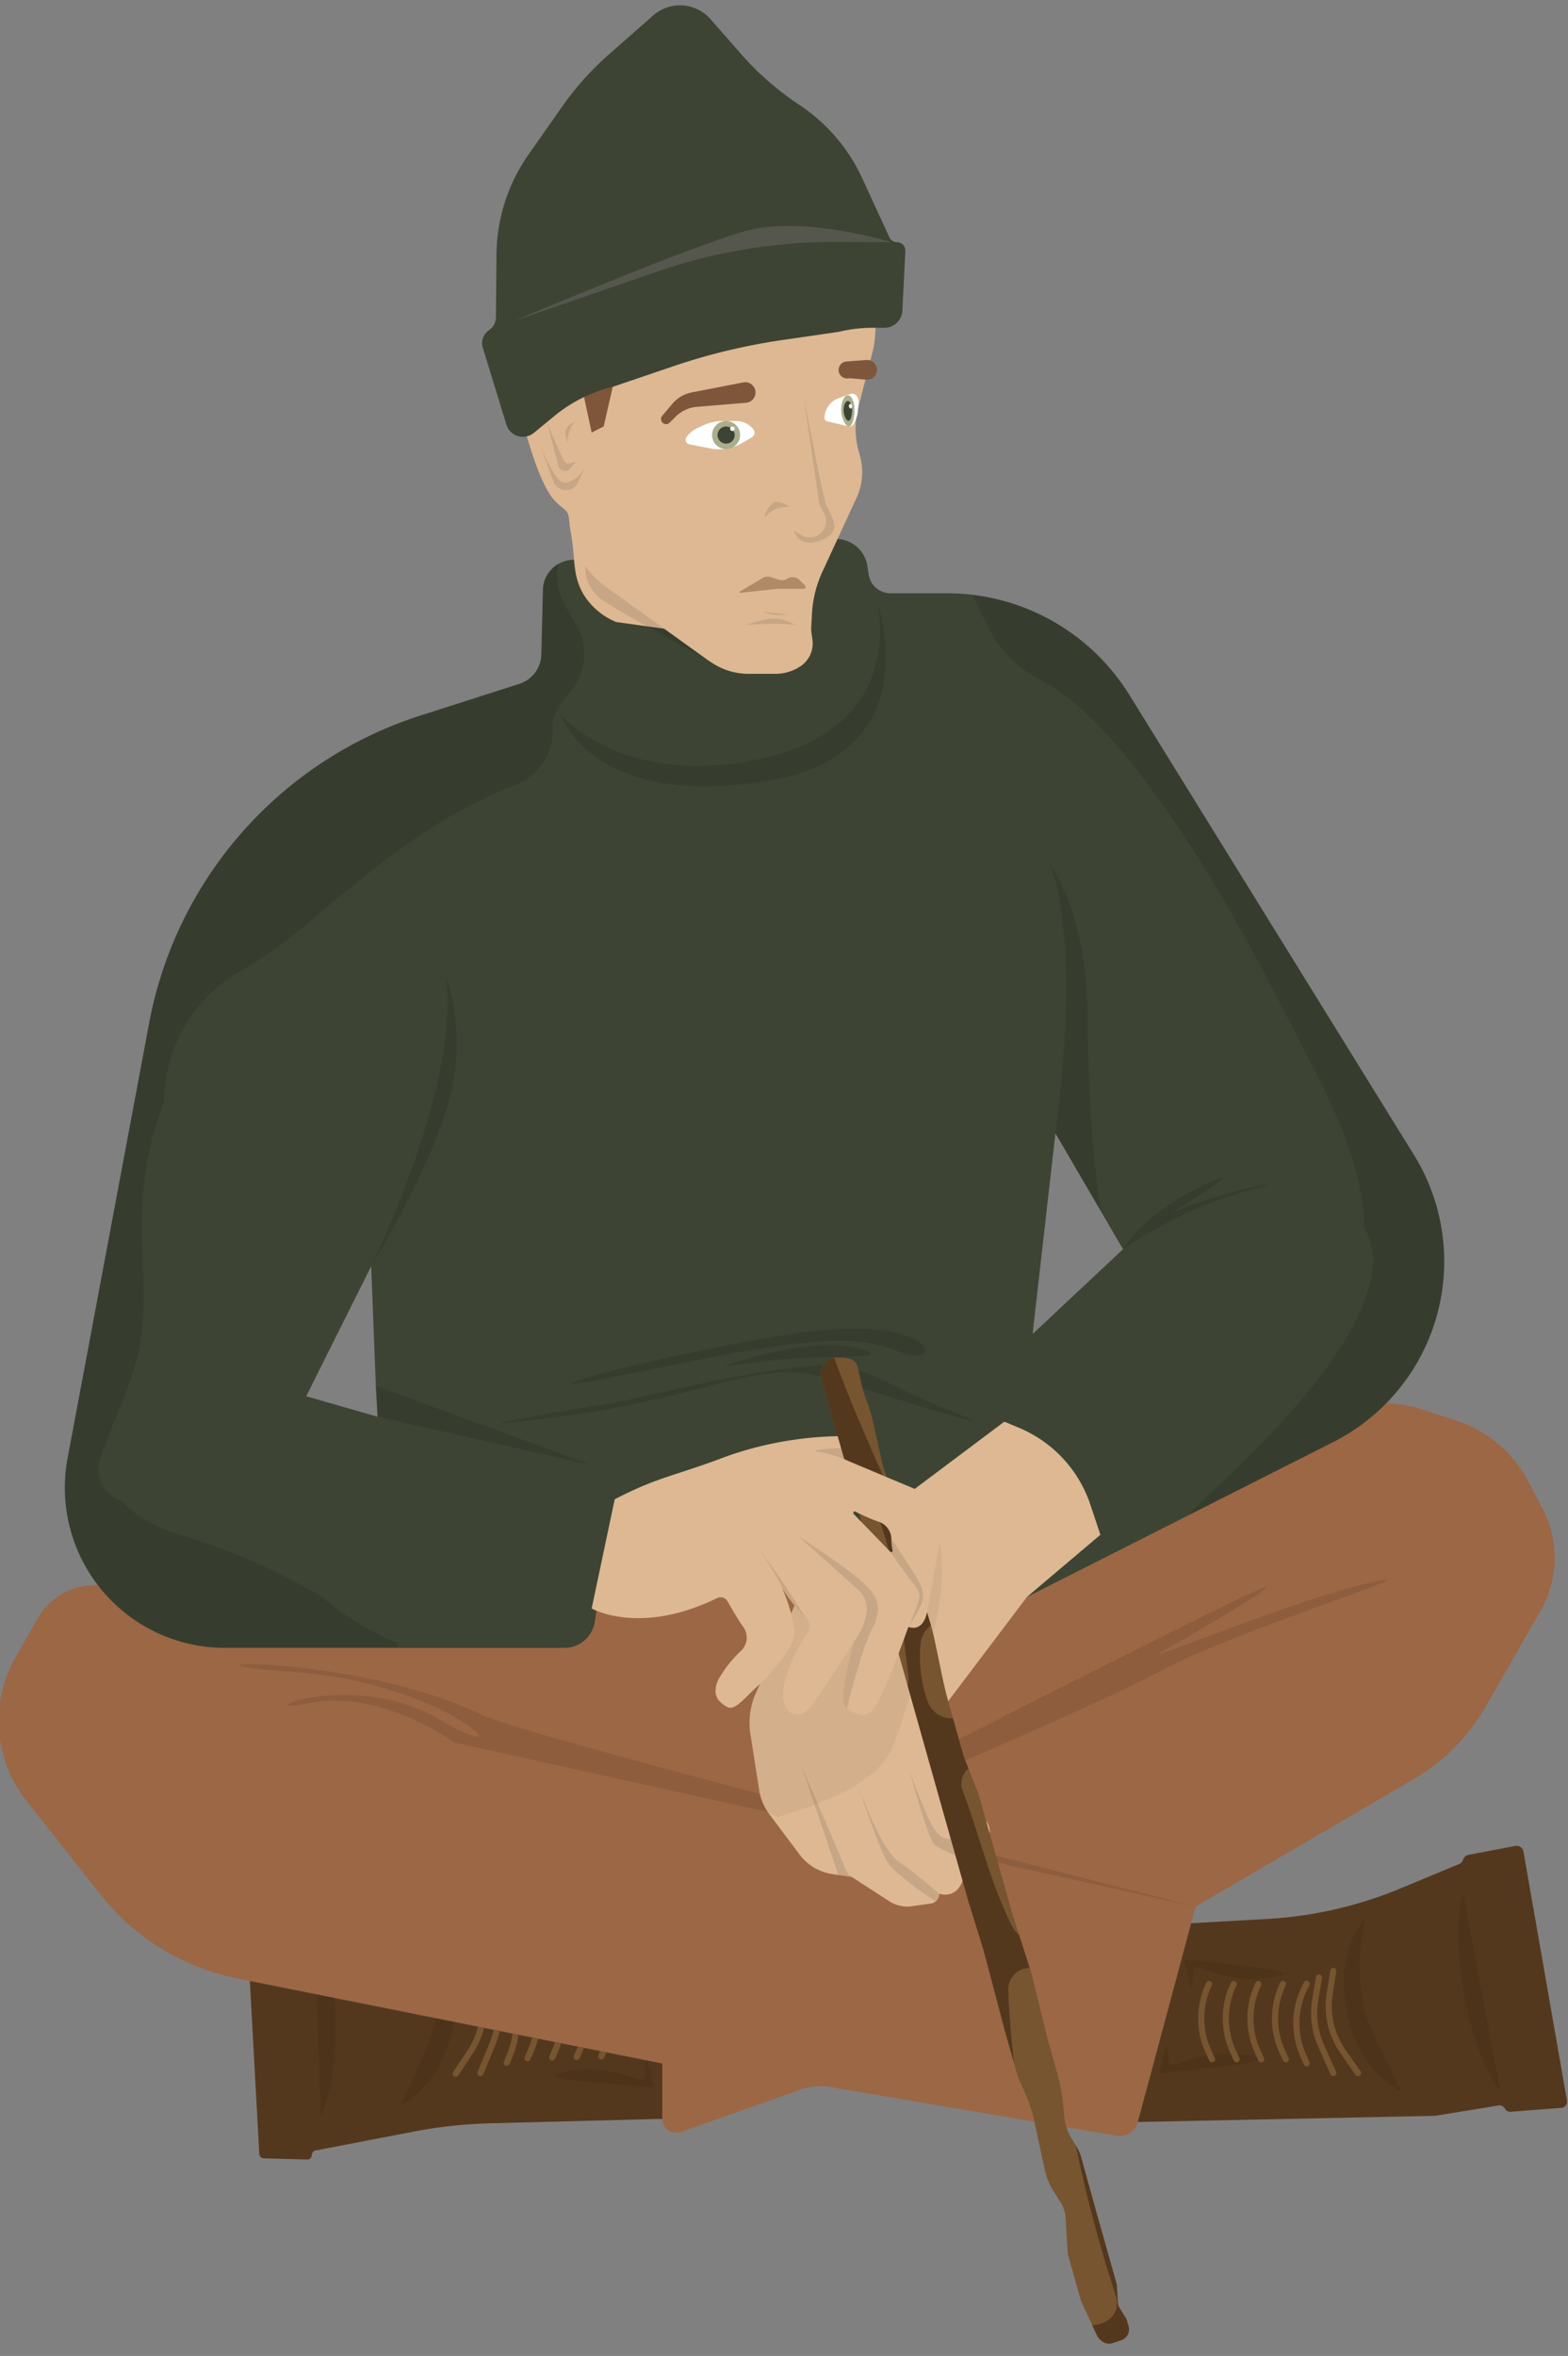 <svg xmlns="http://www.w3.org/2000/svg" xmlns:xlink="http://www.w3.org/1999/xlink" width="255" height="383" viewBox="0 0 255 383"><rect x="0" y="0" width="255" height="383" fill="#808080" stroke="none"/><defs><style>.cls-1{fill:none;}.cls-2{fill:#9c6745;}.cls-10,.cls-3,.cls-8{fill:#010101;}.cls-3,.cls-9{opacity:0.1;}.cls-4{fill:#54381d;}.cls-5{fill:#765530;}.cls-6{fill:#3d4433;}.cls-7{fill:#ddb893;}.cls-8{opacity:0.05;}.cls-11{clip-path:url(#clip-path);}.cls-12{fill:#7f563a;}.cls-13{fill:#fff;}.cls-14{fill:#a9ae8c;}.cls-15{fill:#b08968;}.cls-16{fill:#55574e;}</style><clipPath id="clip-path"><path class="cls-1" d="M107.71,344.456l-27.939.723a76.858,76.858,0,0,0-12.499,1.352l-15.955,3.062a.744.744,0,0,0-.604.731h0a.744.744,0,0,1-.764.744l-7.054-.191a.744.744,0,0,1-.723-.703l-1.542-28.129L107.71,335.46Z"/></clipPath></defs><g id="Assets"><path class="cls-2" d="M32.926,256.135l-18.498,1.62a10.6,10.6,0,0,0-8.29,5.32l-3.616,6.359a20.913,20.913,0,0,0,1.77,23.303l12.058,15.261a37.831,37.831,0,0,0,22.264,13.643l69.095,13.819v8.996a2.268,2.268,0,0,0,3.025,2.137l19.434-6.884a9.744,9.744,0,0,1,4.887-.421l46.509,7.909a3.063,3.063,0,0,0,3.472-2.225l9.403-35.02,35.478-20.724A32.173,32.173,0,0,0,241.6,277.454l8.927-15.564a17.334,17.334,0,0,0,.319-16.667l-2.277-4.346a20.45,20.45,0,0,0-11.818-9.968l-5.155-1.669a24.683,24.683,0,0,0-11.225-.932Z"/><path class="cls-3" d="M194.44,309.953,73.927,283.291s-11.951-8.733-23.442-6.435,6.518-5.879,21.144,2.758,1.839-5.975-23.901-7.814c-25.216-1.801,9.652-3.217,30.615,6.991C85.881,282.462,194.44,309.953,194.44,309.953Z"/><path class="cls-3" d="M133.425,294.233s60.928-31.166,70.121-35.303-10.572,7.354-14.709,9.652,21.055-8.326,33.97-11.287-21.686,7.698-34.033,14.319-52.432,23.383-52.432,23.383Z"/><path class="cls-4" d="M107.71,344.456l-27.939.723a76.858,76.858,0,0,0-12.499,1.352l-15.955,3.062a.744.744,0,0,0-.604.731h0a.744.744,0,0,1-.764.744l-7.054-.191a.744.744,0,0,1-.723-.703l-1.542-28.129L107.71,335.46Z"/><path class="cls-4" d="M185.037,344.972l48.385-1.009,10.245-1.676a1.028,1.028,0,0,1,1.058.504h0a1.028,1.028,0,0,0,.971.514l8.201-.634a1.028,1.028,0,0,0,.933-1.202l-7.08-40.501a1.125,1.125,0,0,0-1.312-.881l-7.629,1.451a1.125,1.125,0,0,0-.866.778h0a1.125,1.125,0,0,1-.644.712L227.724,307.01a65.951,65.951,0,0,1-21.622,4.949l-12.387.695Z"/><path class="cls-3" d="M238,308l6,32s-4-4.638-6-16.319S238,308,238,308Z"/><path class="cls-3" d="M222,312a32.016,32.016,0,0,0,0,15c.883,3.531,6,13,6,13s-7-2.779-9-13S222,312,222,312Z"/><path class="cls-3" d="M189,337c9.165-1.006,21-2,13-3s-11.758,3.273-12,1c-.106-1,0-5-1,0C188.608,336.961,188.444,337.061,189,337Z"/><path class="cls-3" d="M193,318.55c9.165,1.006,21,2,13,3s-11.758-3.273-12-1c-.106,1,0,5-1,0C192.608,318.589,192.444,318.49,193,318.55Z"/><path class="cls-5" d="M209.107,335.275a.5.5,0,0,1-.455-.291l-.57-1.244a13.385,13.385,0,0,1,.114-11.437.5.5,0,0,1,.9.435,12.389,12.389,0,0,0-.105,10.585l.57,1.244a.5.5,0,0,1-.454.709Z"/><path class="cls-5" d="M205.107,335.275a.5.5,0,0,1-.455-.291l-.57-1.244a13.385,13.385,0,0,1,.114-11.437.5.5,0,0,1,.9.435,12.389,12.389,0,0,0-.105,10.585l.57,1.244a.5.5,0,0,1-.454.709Z"/><path class="cls-5" d="M201.107,335.275a.5.5,0,0,1-.455-.291l-.57-1.244a13.385,13.385,0,0,1,.114-11.437.5.5,0,0,1,.9.435,12.389,12.389,0,0,0-.105,10.585l.57,1.244a.5.5,0,0,1-.454.709Z"/><path class="cls-5" d="M197.107,335.275a.5.5,0,0,1-.455-.291l-.57-1.244a13.385,13.385,0,0,1,.114-11.437.5.5,0,0,1,.9.435,12.389,12.389,0,0,0-.105,10.585l.57,1.244a.5.5,0,0,1-.454.709Z"/><path class="cls-5" d="M212.5,335.933a.5.5,0,0,1-.459-.301l-.607-1.404a13.402,13.402,0,0,1,.313-11.339l.306-.612a.5.5,0,1,1,.895.447l-.306.612a12.403,12.403,0,0,0-.29,10.495l.607,1.404a.5.5,0,0,1-.459.699Z"/><path class="cls-5" d="M216.83,337.512a.501.501,0,0,1-.458-.297l-1.999-4.499a13.387,13.387,0,0,1-.974-7.66l.606-3.638a.5.5,0,1,1,.986.164l-.607,3.638a12.393,12.393,0,0,0,.901,7.09l1.998,4.499a.5.5,0,0,1-.457.703Z"/><path class="cls-5" d="M220.852,337.512a.499.499,0,0,1-.41-.213l-2.431-3.475a13.365,13.365,0,0,1-2.258-9.807l.584-3.671a.5.5,0,1,1,.987.157l-.584,3.671a12.372,12.372,0,0,0,2.09,9.076l2.431,3.475a.5.5,0,0,1-.409.787Z"/><path class="cls-6" d="M88.036,106.397l.259-10.52a4.981,4.981,0,0,1,4.584-4.843l42.654-3.397a5.174,5.174,0,0,1,5.528,4.391l.204,1.358a3.595,3.595,0,0,0,3.555,3.061h9.189a34.876,34.876,0,0,1,29.656,16.522l46.28,74.781a32.909,32.909,0,0,1-13.135,46.687l-49.805,25.182L98.518,252.265l-1.79,11.396a5.009,5.009,0,0,1-4.948,4.231H36.58A26.035,26.035,0,0,1,10.991,237.06l13.266-70.753a65.072,65.072,0,0,1,44.115-49.981l16.084-5.15A5.152,5.152,0,0,0,88.036,106.397ZM61.401,230.317l-.28-5.027-.754-19.448L49.796,226.985ZM171.64,184.238l-3.716,32.635,14.709-13.789Z"/><path class="cls-3" d="M93.596,101.377c-1.981-3.157-3.661-6.378-2.775-9.709a4.977,4.977,0,0,0-2.526,4.208l-.259,10.52a5.152,5.152,0,0,1-3.58,4.78l-16.084,5.15a65.072,65.072,0,0,0-44.115,49.981L10.992,237.06A26.035,26.035,0,0,0,36.58,267.893H64.654l.138-.686a48.403,48.403,0,0,1-10.588-6.123c-.676-.508-1.323-1.052-1.985-1.579a103.714,103.714,0,0,0-22.864-9.994c-3.755-1.103-7.471-3.016-9.65-5.602a5.232,5.232,0,0,1-3.363-6.887c1.951-5.832,4.9-11.415,6.226-17.443,1.504-6.833.439-13.875.538-20.791a54.327,54.327,0,0,1,3.608-19.816A24.267,24.267,0,0,1,37.98,158.577c1.003-.619,2.015-1.222,3.03-1.819,1.854-1.167,3.657-2.406,5.44-3.692l.063-.048c1.82-1.471,3.61-2.978,5.407-4.478,6.545-5.464,13.183-11.011,20.53-15.374a82.779,82.779,0,0,1,11.694-5.712,9.264,9.264,0,0,0,5.723-9.142l-.003-.07c-.087-1.939,1.379-4.048,3.048-6.069A9.228,9.228,0,0,0,93.596,101.377Z"/><path class="cls-3" d="M229.944,187.75l-46.28-74.781a34.876,34.876,0,0,0-25.252-16.241c0,.165-.009.324-.013.486l.015.033q.927,2.086,1.991,4.111.238.453.474.904a19.269,19.269,0,0,0,8.227,8.242c6.888,3.536,12.949,10.868,17.351,16.72,8.967,11.921,16.257,25.155,23.02,38.42,5.232,10.262,12.245,22.055,12.362,33.95a10.264,10.264,0,0,1,1.288,7.231c-2.439,16.72-29.782,38.183-29.552,39.361L216.81,234.437A32.909,32.909,0,0,0,229.944,187.75Z"/><path class="cls-3" d="M91.163,116.211s10.572,12.41,33.554,6.895c23.09-5.542,17.926-25.28,17.926-25.28s8.733,24.361-17.007,28.957C96.435,131.997,91.163,116.211,91.163,116.211Z"/><polygon class="cls-3" points="61.402 230.317 96.449 238.246 61.121 225.29 61.402 230.317"/><path class="cls-3" d="M90,230.443c26.813-3.44,33-10.104,46-6.062s30,9.43,18,4.715-13-8.083-25-6.736-24.808,5.039-30.404,5.888S69,233.137,90,230.443Z"/><path class="cls-3" d="M104,223.033c22.979-4.763,34-6.736,42-3.368s7-6.736-18-2.694S78,228.422,104,223.033Z"/><path class="cls-3" d="M121,221.012c10.48-3.025,17-2.694,20-1.347s-7.468.674-14.234,1.347S114,223.033,121,221.012Z"/><path class="cls-3" d="M182.632,203.083s9.423-6.665,19.994-9.423-4.596,0-12.41,3.677c0,0,12.87-7.814,7.354-5.516S185.16,198.717,182.632,203.083Z"/><path class="cls-3" d="M171.64,184.238s4.327-29.187-.729-43.436c0,0,5.975,7.814,5.975,24.821a240.866,240.866,0,0,0,2.068,31.157Z"/><path class="cls-3" d="M60.367,205.841s14.479-29.187,12.181-47.113a34.782,34.782,0,0,1,.247,21.002C69.33,191.362,60.367,205.841,60.367,205.841Z"/><path class="cls-7" d="M163.327,231.121l-26.261,19.696a23.907,23.907,0,0,0-7.52,9.455l-6.635,15.001a11.878,11.878,0,0,0-.873,6.638l1.426,9.124a8.678,8.678,0,0,0,1.631,3.867l4.956,6.608a8.127,8.127,0,0,0,5.353,3.169l3.102.443,6.148,3.978a5.301,5.301,0,0,0,3.63.797l3.106-.444a1.59,1.59,0,0,0,1.365-1.574h0l.425.085a2.764,2.764,0,0,0,2.886-1.246l.092-.146a4.017,4.017,0,0,0,.186-3.925l-1.044-2.088a.229.229,0,0,1,.277-.319l1.385.462a2.28,2.28,0,0,0,1.665-.087l.667-.303a2.83,2.83,0,0,0,.903-4.502l-2.533-2.728a7.113,7.113,0,0,1-1.246-1.859l-3.404-7.376a6.52,6.52,0,0,1,.718-6.662l13.273-17.568,11.951-10.112-1.629-4.888a20.615,20.615,0,0,0-11.628-12.51Z"/><path class="cls-8" d="M123.464,291.036a8.67,8.67,0,0,0,1.508,3.68c.507.233,1.02.451,1.53.673,6.078-1.913,16.189-5.075,18.704-11.495,1.766-4.508,2.865-9.123,4.795-13.62A39.097,39.097,0,0,0,153.19,256.01c.093-5.318-.726-11.548-5.647-13.05l-10.477,7.858a23.908,23.908,0,0,0-7.52,9.455l-6.635,15.001a11.877,11.877,0,0,0-.873,6.638Z"/><path class="cls-3" d="M138.507,305.124s-.69-.23-1.149-1.609-6.895-16.087-6.895-16.087l5.879,17.387Z"/><path class="cls-3" d="M139.656,290.645s3.677,10.112,6.435,11.951a80.874,80.874,0,0,1,6.665,5.286,1.707,1.707,0,0,1-.589,1.235s-6.535-4.223-7.914-6.521S139.656,290.645,139.656,290.645Z"/><path class="cls-3" d="M147.929,287.887s3.012,11.118,4.034,11.994a15.365,15.365,0,0,0,3.582,1.785l-.783-2.777s-1.318.489-2.697-1.35S147.929,287.887,147.929,287.887Z"/><path class="cls-5" d="M183.534,378.189a1.845,1.845,0,0,1-1.192,2.251h0l-1.395.465a1.845,1.845,0,0,1-1.521-.161h0a2.682,2.682,0,0,1-1.071-1.183l-2.492-5.381a1.845,1.845,0,0,1-.102-.275l-2.072-7.35a1.845,1.845,0,0,1-.066-.397l-.312-5.524a5.579,5.579,0,0,0-.85-2.659l-1.218-1.933a9.965,9.965,0,0,1-1.308-3.202l-1.795-8.287a19.409,19.409,0,0,0-1.103-3.474l-1.53-3.606a1.827,1.827,0,0,1-.077-.22l-2.038-7.23-3.462-13.077-2.431-7.83-3.249-11.524-1.79-6.351-1.429-5.07L149.7,281.456l-2.569-9.115-11.619-41.219-.439-1.558-.946-3.354-.642-2.277a1.845,1.845,0,0,1,.257-1.548l.601-.871a1.845,1.845,0,0,1,1.519-.797h1.205a1.847,1.847,0,0,1,.344.032l.643.122a1.845,1.845,0,0,1,1.458,1.417l.665,3.03a12.39,12.39,0,0,0,.508,1.713l.243.646a28.256,28.256,0,0,1,1.138,3.817l1.418,6.369q.015.065.034.129l7.836,26.124q.383,1.277.656,2.582l1.193,5.7q.536,2.562,1.247,5.083l2.274,8.068a1.879,1.879,0,0,0,.063.186l2.268,5.661a1.862,1.862,0,0,1,.063.186l5.478,19.431,3.136,9.787q.019.06.034.121l2.664,10.789,1.023,3.63.452,1.604a30.98,30.98,0,0,1,1.049,5.763l.107,1.252a8.395,8.395,0,0,0,1.166,3.603l.796,1.327a7.866,7.866,0,0,1,.836,1.95l2.006,7.252,1.546,5.484,2.142,7.597a1.847,1.847,0,0,1,.065.381l.184,2.823a1.845,1.845,0,0,0,.281.864l.973,1.542a1.843,1.843,0,0,1,.215.484Z"/><path class="cls-4" d="M163.974,323.689a3.482,3.482,0,0,1,3.48-3.762l-1.726-5.388a3.774,3.774,0,0,1-1.12-1.361c-3.545-6.99-5.238-14.61-7.985-21.909a3.163,3.163,0,0,1,.876-3.763l-.71-1.773a1.86,1.86,0,0,1-.063-.186l-1.75-6.208a4.112,4.112,0,0,1-4.145-2.852,21.263,21.263,0,0,1-1.139-9.03,4.277,4.277,0,0,1,1.7-3.207c-.013-.045-.024-.09-.037-.135l-6.278-20.931c-3.333-7.4-6.628-14.826-9.414-22.445a1.836,1.836,0,0,0-1.319.773l-.601.871a1.845,1.845,0,0,0-.257,1.548l.642,2.277.946,3.354.439,1.558,1.655,5.872a4.013,4.013,0,0,1,1.437,1.324c6.821,10.149,7.631,22.357,9.123,34.135a3.699,3.699,0,0,1-.117,1.589l2.09,7.415,1.329,4.717,1.429,5.07,1.79,6.351,3.249,11.524,2.431,7.83,3.462,13.077,1.524,5.408C164.461,331.534,164.136,327.619,163.974,323.689Z"/><path class="cls-4" d="M183.534,378.189l-.261-.924a1.843,1.843,0,0,0-.215-.484l-.973-1.542a1.844,1.844,0,0,1-.281-.864l-.184-2.823a1.84,1.84,0,0,0-.065-.381l-2.141-7.597-1.546-5.484-2.006-7.252a7.866,7.866,0,0,0-.836-1.95l-.079-.131a228.513,228.513,0,0,0,6.499,24.429c.935,2.906-1.449,4.798-3.824,4.793l.733,1.582a2.682,2.682,0,0,0,1.071,1.183,1.845,1.845,0,0,0,1.521.161l1.395-.465A1.845,1.845,0,0,0,183.534,378.189Z"/><path class="cls-7" d="M99.97,243.733c7.252-3.751,9.752-3.751,18.254-7.002a57.611,57.611,0,0,1,18.004-3.251l1.064,3.751s9.051,3.799,13.689,5.751c1.782.75,2.786,2.623,2.25,5.501-.956,5.138-2.032,11.721-2.501,13.753-.75,3.251-3.001,2.25-3.001,2.25s-2.501,7.002-4.001,10.252-2.56,5.459-6.001,3.001c-1.75-1.25,1.25-11.002,1.25-11.002s-4.144,6.452-5.251,8.002c-1.25,1.75-2.501,4.251-4.251,4.001s-2.751-2.251-1.75-5.751a25.784,25.784,0,0,1,3.529-7.38,2.027,2.027,0,0,0-.287-2.703,25.005,25.005,0,0,1-3.742-4.67,28.096,28.096,0,0,1,2.001,6.752c.25,2.751-4.501,7.752-6.251,9.332s-3.501,3.921-4.751,3.171-2.501-1.75-1.5-4.251a19.459,19.459,0,0,1,3.868-4.948,2.946,2.946,0,0,0,.309-3.764c-1.006-1.442-1.987-3.132-2.586-4.207a1.287,1.287,0,0,0-1.694-.522c-12.606,6.176-20.401,1.688-20.401,1.688m42.621-15.356,5.941,6.132a.222.222,0,0,0,.375-.204,11.703,11.703,0,0,1-.204-1.956,2.965,2.965,0,0,0-2.006-2.697,30.051,30.051,0,0,1-3.822-1.659A.242.242,0,0,0,138.841,246.131Z"/><g class="cls-9"><path class="cls-10" d="M139.894,258.798c-.857-.888-9.909-8.918-9.999-8.999,0,0,3.583,2.186,8.585,5.937s5.001,5.751,3.251,9.252-4.001,12.753-4.001,12.753c-1.75-1.25,1.25-11.002,1.25-11.002S142.73,261.737,139.894,258.798Z"/></g><path class="cls-3" d="M144.781,252.263a.222.222,0,0,0,.375-.204,11.703,11.703,0,0,1-.204-1.956s4.28,6.383,4.78,7.633a3.831,3.831,0,0,1,0,3.307,29.8,29.8,0,0,1-2,3.445,34.012,34.012,0,0,0,1.75-4.501c.25-1.25-.5-2-1.5-3.251-.911-1.139-3.2-4.473-3.2-4.473"/><path class="cls-3" d="M124.476,253.235c3.501,4.751,6.493,9.672,6.493,9.672a25.005,25.005,0,0,1-3.742-4.67C126.226,255.485,120.975,248.484,124.476,253.235Z"/><path class="cls-3" d="M137.293,237.231a18.977,18.977,0,0,0-4.315-1.25c-2-.25,3.796-.58,3.796-.58Z"/><g class="cls-11"><path class="cls-3" d="M51.137,311.433l1.027,32.541s2.908-5.39,2.347-17.228S51.137,311.433,51.137,311.433Z"/><path class="cls-3" d="M70.333,314.146a32.016,32.016,0,0,1,.376,14.995c-.794,3.552-5.672,13.146-5.672,13.146s6.928-2.954,8.671-13.222S70.333,314.146,70.333,314.146Z"/><path class="cls-3" d="M105.95,339.31c-9.187-.776-21.044-1.472-13.071-2.673s11.837,2.977,12.021.699c.081-1.002-.126-4.998,1-.025C106.341,339.262,106.507,339.357,105.95,339.31Z"/><path class="cls-3" d="M101.488,317.967c-9.136,1.236-20.943,2.526-12.921,3.325s11.672-3.567,11.971-1.301c.132.997.126,4.998,1-.025C101.882,317.996,102.042,317.892,101.488,317.967Z"/><path class="cls-5" d="M85.806,335.091a.5.5,0,0,0,.448-.303l.539-1.258a13.385,13.385,0,0,0-.401-11.43.5.5,0,1,0-.889.457,12.389,12.389,0,0,1,.371,10.579l-.539,1.258a.5.5,0,0,0,.472.697Z"/><path class="cls-5" d="M89.805,334.99a.5.5,0,0,0,.448-.303l.539-1.258A13.385,13.385,0,0,0,90.39,322a.5.5,0,0,0-.889.457,12.389,12.389,0,0,1,.371,10.579l-.539,1.258a.5.5,0,0,0,.472.697Z"/><path class="cls-5" d="M93.804,334.89a.5.5,0,0,0,.448-.303l.539-1.258a13.385,13.385,0,0,0-.401-11.43.5.5,0,0,0-.889.457,12.389,12.389,0,0,1,.371,10.579l-.539,1.258a.5.5,0,0,0,.472.697Z"/><path class="cls-5" d="M97.802,334.79a.5.5,0,0,0,.448-.303l.539-1.258a13.385,13.385,0,0,0-.401-11.43.5.5,0,0,0-.889.457,12.389,12.389,0,0,1,.371,10.579l-.539,1.258a.5.5,0,0,0,.472.697Z"/><path class="cls-5" d="M82.431,335.833a.501.501,0,0,0,.451-.313l.572-1.419a13.402,13.402,0,0,0-.598-11.328l-.321-.604a.5.5,0,1,0-.883.47l.321.604a12.404,12.404,0,0,1,.553,10.484l-.572,1.419a.501.501,0,0,0,.277.651A.506.506,0,0,0,82.431,335.833Z"/><path class="cls-5" d="M78.142,337.521a.501.501,0,0,0,.45-.308l1.885-4.548a13.388,13.388,0,0,0,.781-7.682l-.698-3.622a.5.5,0,1,0-.982.189l.698,3.622a12.392,12.392,0,0,1-.723,7.11l-1.885,4.548a.5.5,0,0,0,.474.691Z"/><path class="cls-5" d="M74.121,337.622a.499.499,0,0,0,.405-.224l2.343-3.534a13.365,13.365,0,0,0,2.011-9.86l-.675-3.655a.5.5,0,1,0-.983.182l.675,3.655a12.372,12.372,0,0,1-1.862,9.126l-2.343,3.534a.5.5,0,0,0,.429.776Z"/></g><path class="cls-7" d="M92.816,86.148l.4,3.192c.242,2.7.249,5.039,1.841,7.542a11.331,11.331,0,0,0,5.135,4.239l10.448,1.456Z"/><path class="cls-7" d="M142.955,44.107l-.62,10.235a16.08,16.08,0,0,1-.474,3.021l-2.29,8.929a13.644,13.644,0,0,0,.05,6.968l.249.915a9.903,9.903,0,0,1-.567,6.752l-5.565,12.04a18.561,18.561,0,0,0-1.682,6.728l-.13,2.271a4.469,4.469,0,0,0,.038.887l.159,1.111a4.469,4.469,0,0,1-.127,1.86h0a4.469,4.469,0,0,1-1.818,2.491h0a7.314,7.314,0,0,1-4.057,1.228h-4.405a10.647,10.647,0,0,1-5.476-1.516l-.483-.289-.665-.437L98.517,95.382a14.296,14.296,0,0,1-3.35-3.385h0a14.647,14.647,0,0,1-2.57-7.282c-.152-1.899-.636-1.596-2.3-3.261-3.559-3.559-6.716-18.983-6.716-18.983Z"/><path class="cls-7" d="M95.168,91.996a14.647,14.647,0,0,1-2.57-7.282c-.152-1.899-.636-1.596-2.3-3.261-3.559-3.559-6.716-18.983-6.716-18.983L142.955,44.107"/><path class="cls-3" d="M115.092,107.299,98.517,95.382a14.296,14.296,0,0,1-3.35-3.385,6.533,6.533,0,0,0,3.237,5.829C102.033,100.231,115.092,107.299,115.092,107.299Z"/><polygon class="cls-12" points="94.985 64.549 96.219 70.317 98.175 69.327 99.65 62.882 97.318 62.57 94.985 64.549"/><path class="cls-6" d="M145.878,39.382h0a1.362,1.362,0,0,1,1.36,1.43l-.488,9.688a2.936,2.936,0,0,1-2.933,2.789h-1.915a23.269,23.269,0,0,0-5.496.658l-9.161,1.33A99.759,99.759,0,0,0,109.531,59.53L99.65,62.882a23.765,23.765,0,0,0-9.479,4.735L86.813,70.377a2.801,2.801,0,0,1-4.457-1.343l-3.84-12.523a2.522,2.522,0,0,1,1.012-2.838h0a2.522,2.522,0,0,0,1.123-2.077l.089-10.204a28.784,28.784,0,0,1,5.232-16.299l5.518-7.853a47.335,47.335,0,0,1,7.458-8.32l7.279-6.406A6.598,6.598,0,0,1,110.588.87h0a6.598,6.598,0,0,1,4.961,2.248L120.5,8.763a47.334,47.334,0,0,0,9.465,8.264h0a28.784,28.784,0,0,1,10.265,11.975l4.41,9.588A1.362,1.362,0,0,0,145.878,39.382Z"/><path class="cls-12" d="M107.695,67.592l1.641-1.94a5.536,5.536,0,0,1,3.171-1.859L120.878,62.17a1.671,1.671,0,0,1,1.963,1.343h0a1.671,1.671,0,0,1-1.507,1.962l-8.004.662a5.535,5.535,0,0,0-3.458,1.602l-.967.967a.823.823,0,0,1-.657.238h0A.824.824,0,0,1,107.695,67.592Z"/><path class="cls-12" d="M136.607,59.39h0a1.386,1.386,0,0,1,1.058-.625l3.239-.24A1.603,1.603,0,0,1,142.601,60.4h0a1.602,1.602,0,0,1-1.717,1.321l-2.654-.23-.31.034A1.386,1.386,0,0,1,136.607,59.39Z"/><path class="cls-13" d="M111.639,71.064h0a4.726,4.726,0,0,1,1.883-1.53l.979-.441a7.369,7.369,0,0,1,3.023-.649h2.17a3.637,3.637,0,0,1,2.804,1.32v0a.892.892,0,0,1-.238,1.339l-1.601.934a7.368,7.368,0,0,1-5.123.867l-3.437-.671A.746.746,0,0,1,111.639,71.064Z"/><path class="cls-13" d="M134.093,67.974h0a3.421,3.421,0,0,1,2.227-3.206l1.909-.711a.949.949,0,0,1,1.152.414h0a2.042,2.042,0,0,1,.264.811l-.12,1.461a5.115,5.115,0,0,1-.727,2.239h0a.735.735,0,0,1-.798.333l-3.438-.819A.525.525,0,0,1,134.093,67.974Z"/><path class="cls-3" d="M130.742,64.7l2.428,16.82a2.671,2.671,0,0,0,.298.897l.545.999a2.67,2.67,0,0,1-.522,3.23h0a2.67,2.67,0,0,1-2.958.464s-1.589-.989-1.395-.656c.279.478,1.135,2.855,4.857,1.167,3.246-1.472.964-3.894.344-5.617S130.742,64.7,130.742,64.7Z"/><circle class="cls-14" cx="118.083" cy="70.724" r="2.28"/><circle class="cls-6" cx="118.083" cy="70.724" r="1.397"/><circle class="cls-13" cx="119.111" cy="69.696" r="0.369"/><path class="cls-14" d="M138.966,66.569c0,1.269-.322,2.758-.919,2.758s-1.243-1.489-1.243-2.758.484-2.298,1.081-2.298S138.966,65.3,138.966,66.569Z"/><path class="cls-6" d="M138.573,66.653c0,.808-.205,1.755-.585,1.755s-.791-.947-.791-1.755.308-1.462.688-1.462S138.573,65.845,138.573,66.653Z"/><path class="cls-13" d="M138.573,66c0,.193-.078.42-.224.42s-.302-.227-.302-.42.118-.35.263-.35S138.573,65.807,138.573,66Z"/><path class="cls-15" d="M120.315,96.171l3.708-2.198a1.67,1.67,0,0,1,1.38-.148l1.218.406a1.67,1.67,0,0,0,1.393-.156h0a1.67,1.67,0,0,1,2.048.25l.846.849a.322.322,0,0,1-.228.548h-3.514a13.079,13.079,0,0,0-1.405.076l-5.377.581A.113.113,0,0,1,120.315,96.171Z"/><path class="cls-3" d="M128.165,99.894l-.072.011a7.609,7.609,0,0,1-3.544-.298l-.52-.172Z"/><path class="cls-3" d="M129.42,101.608l-1.018-.463a6.412,6.412,0,0,0-4.36-.345l-2.928.808s3.217-.203,4.782-.203S129.42,101.608,129.42,101.608Z"/><path class="cls-3" d="M87.061,70.173l2.935,8.085a2.157,2.157,0,0,0,1.76,1.405h0a2.157,2.157,0,0,0,2.214-1.21l1.29-2.698s-1.242,2.478-3.298,2.72S87.061,70.173,87.061,70.173Z"/><path class="cls-3" d="M88.947,68.623,90.814,75.76a1.109,1.109,0,0,0,.644.742v0a1.109,1.109,0,0,0,1.293-.327l.933-1.16s-1.231.605-1.722.198S88.947,68.623,88.947,68.623Z"/><path class="cls-3" d="M93.502,68.623l-.017.003a1.874,1.874,0,0,0-1.487,2.201L92.23,72.01S92.404,69.483,93.502,68.623Z"/><path class="cls-3" d="M128.373,82.41H127.89a4.436,4.436,0,0,0-3.117,1.28l-.45.445a4.043,4.043,0,0,1,1.308-2.298C126.678,81.063,128.373,82.41,128.373,82.41Z"/><path class="cls-16" d="M145.005,39.382l-8.874-.047a88.265,88.265,0,0,0-29.216,4.811L83.582,52.183s28.055-11.904,37.532-14.592S145.005,39.382,145.005,39.382Z"/></g></svg>